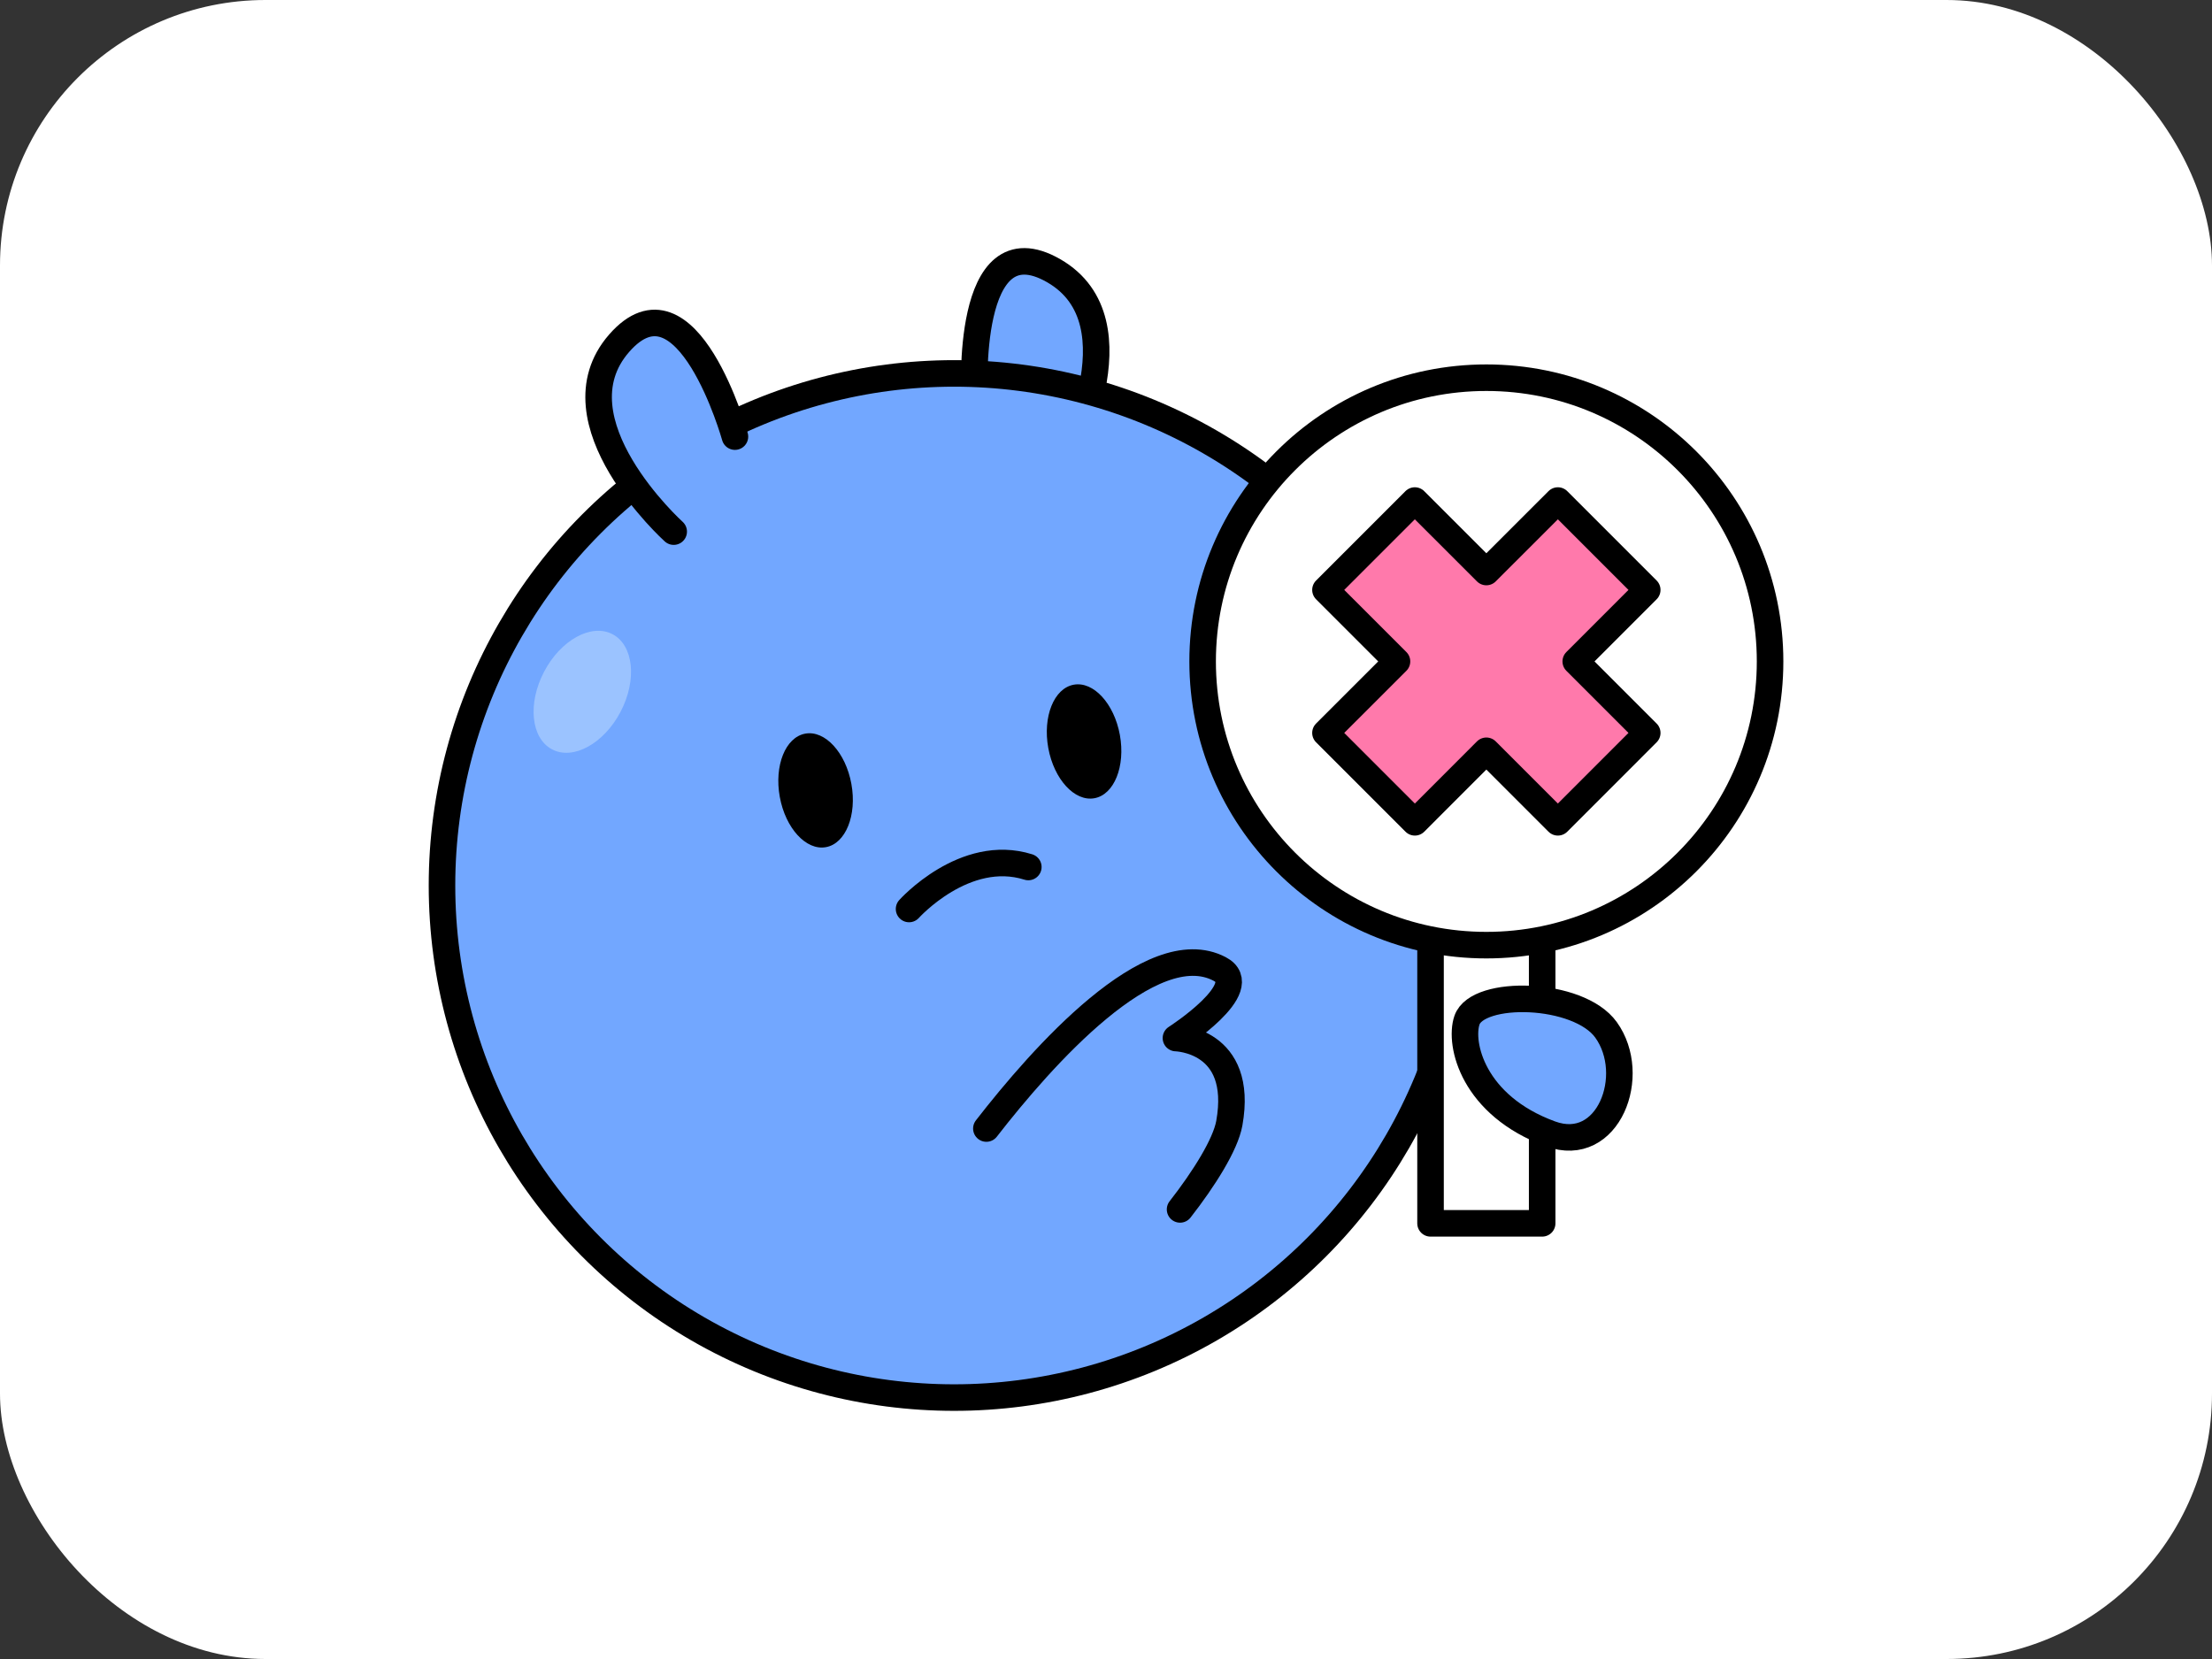 <svg width="500" height="375" viewBox="0 0 500 375" fill="none" xmlns="http://www.w3.org/2000/svg">
<rect x="0" y="0" width="500" height="375" fill="#333333" stroke="none"/>
<rect width="500" height="375" rx="60" fill="white"/>
<path d="M220.292 89.658C220.292 89.658 217.95 49.55 238.192 61.2C258.433 72.85 240.35 105.475 240.35 105.475" fill="#72A7FF"/>
<path d="M220.292 89.658C220.292 89.658 217.95 49.55 238.192 61.2C258.433 72.85 240.35 105.475 240.35 105.475" stroke="black" stroke-width="6" stroke-linecap="round" stroke-linejoin="round"/>
<circle cx="215.658" cy="200.158" r="115.75" fill="#72A7FF" stroke="black" stroke-width="6" stroke-linecap="round" stroke-linejoin="round"/>
<ellipse cx="184.354" cy="178.661" rx="8.225" ry="13.042" transform="rotate(-10.33 184.354 178.661)" fill="black"/>
<ellipse cx="245.044" cy="167.601" rx="8.225" ry="13.042" transform="rotate(-10.33 245.044 167.601)" fill="black"/>
<path d="M205.483 205.467C205.483 205.467 218.05 191.442 232.442 195.975" stroke="black" stroke-width="6" stroke-linecap="round" stroke-linejoin="round"/>
<ellipse cx="131.625" cy="156.372" rx="14.7" ry="9.758" transform="rotate(-62.32 131.625 156.372)" fill="#9BC3FF"/>
<path d="M166.125 98.692C166.125 98.692 155.308 60 139.95 77.584C124.592 95.167 152.283 120.167 152.283 120.167" fill="#72A7FF"/>
<path d="M166.125 98.692C166.125 98.692 155.308 60 139.95 77.584C124.592 95.167 152.283 120.167 152.283 120.167" stroke="black" stroke-width="6" stroke-linecap="round" stroke-linejoin="round"/>
<rect x="323.358" y="184.95" width="25.233" height="91.575" fill="white" stroke="black" stroke-width="6" stroke-linecap="round" stroke-linejoin="round"/>
<circle cx="335.975" cy="149.508" r="64.133" fill="white" stroke="black" stroke-width="6" stroke-linecap="round" stroke-linejoin="round"/>
<path d="M352.142 113.142L335.975 129.3L319.808 113.142L299.608 133.342L315.775 149.508L299.608 165.667L319.817 185.875L335.975 169.708L352.142 185.875L372.342 165.667L356.183 149.508L372.342 133.342L352.142 113.142Z" fill="#FF79AB" stroke="black" stroke-width="6" stroke-linecap="round" stroke-linejoin="round"/>
<path d="M363.033 232.792C356.8 224.108 333.958 223.625 331.591 230.608C329.775 235.958 332.941 249.892 350.483 256.308C363.566 261.1 370.375 243.008 363.033 232.792Z" fill="#72A7FF" stroke="black" stroke-width="6" stroke-linecap="round" stroke-linejoin="round"/>
<path d="M222.958 255.092C235.542 238.875 260.258 210.925 275.675 219.017C283.667 223.184 265.808 234.642 265.808 234.642C265.808 234.642 281.267 234.959 277.875 253.892C277 258.742 272.15 266.45 266.742 273.375" stroke="black" stroke-width="6" stroke-linecap="round" stroke-linejoin="round"/>
</svg>
